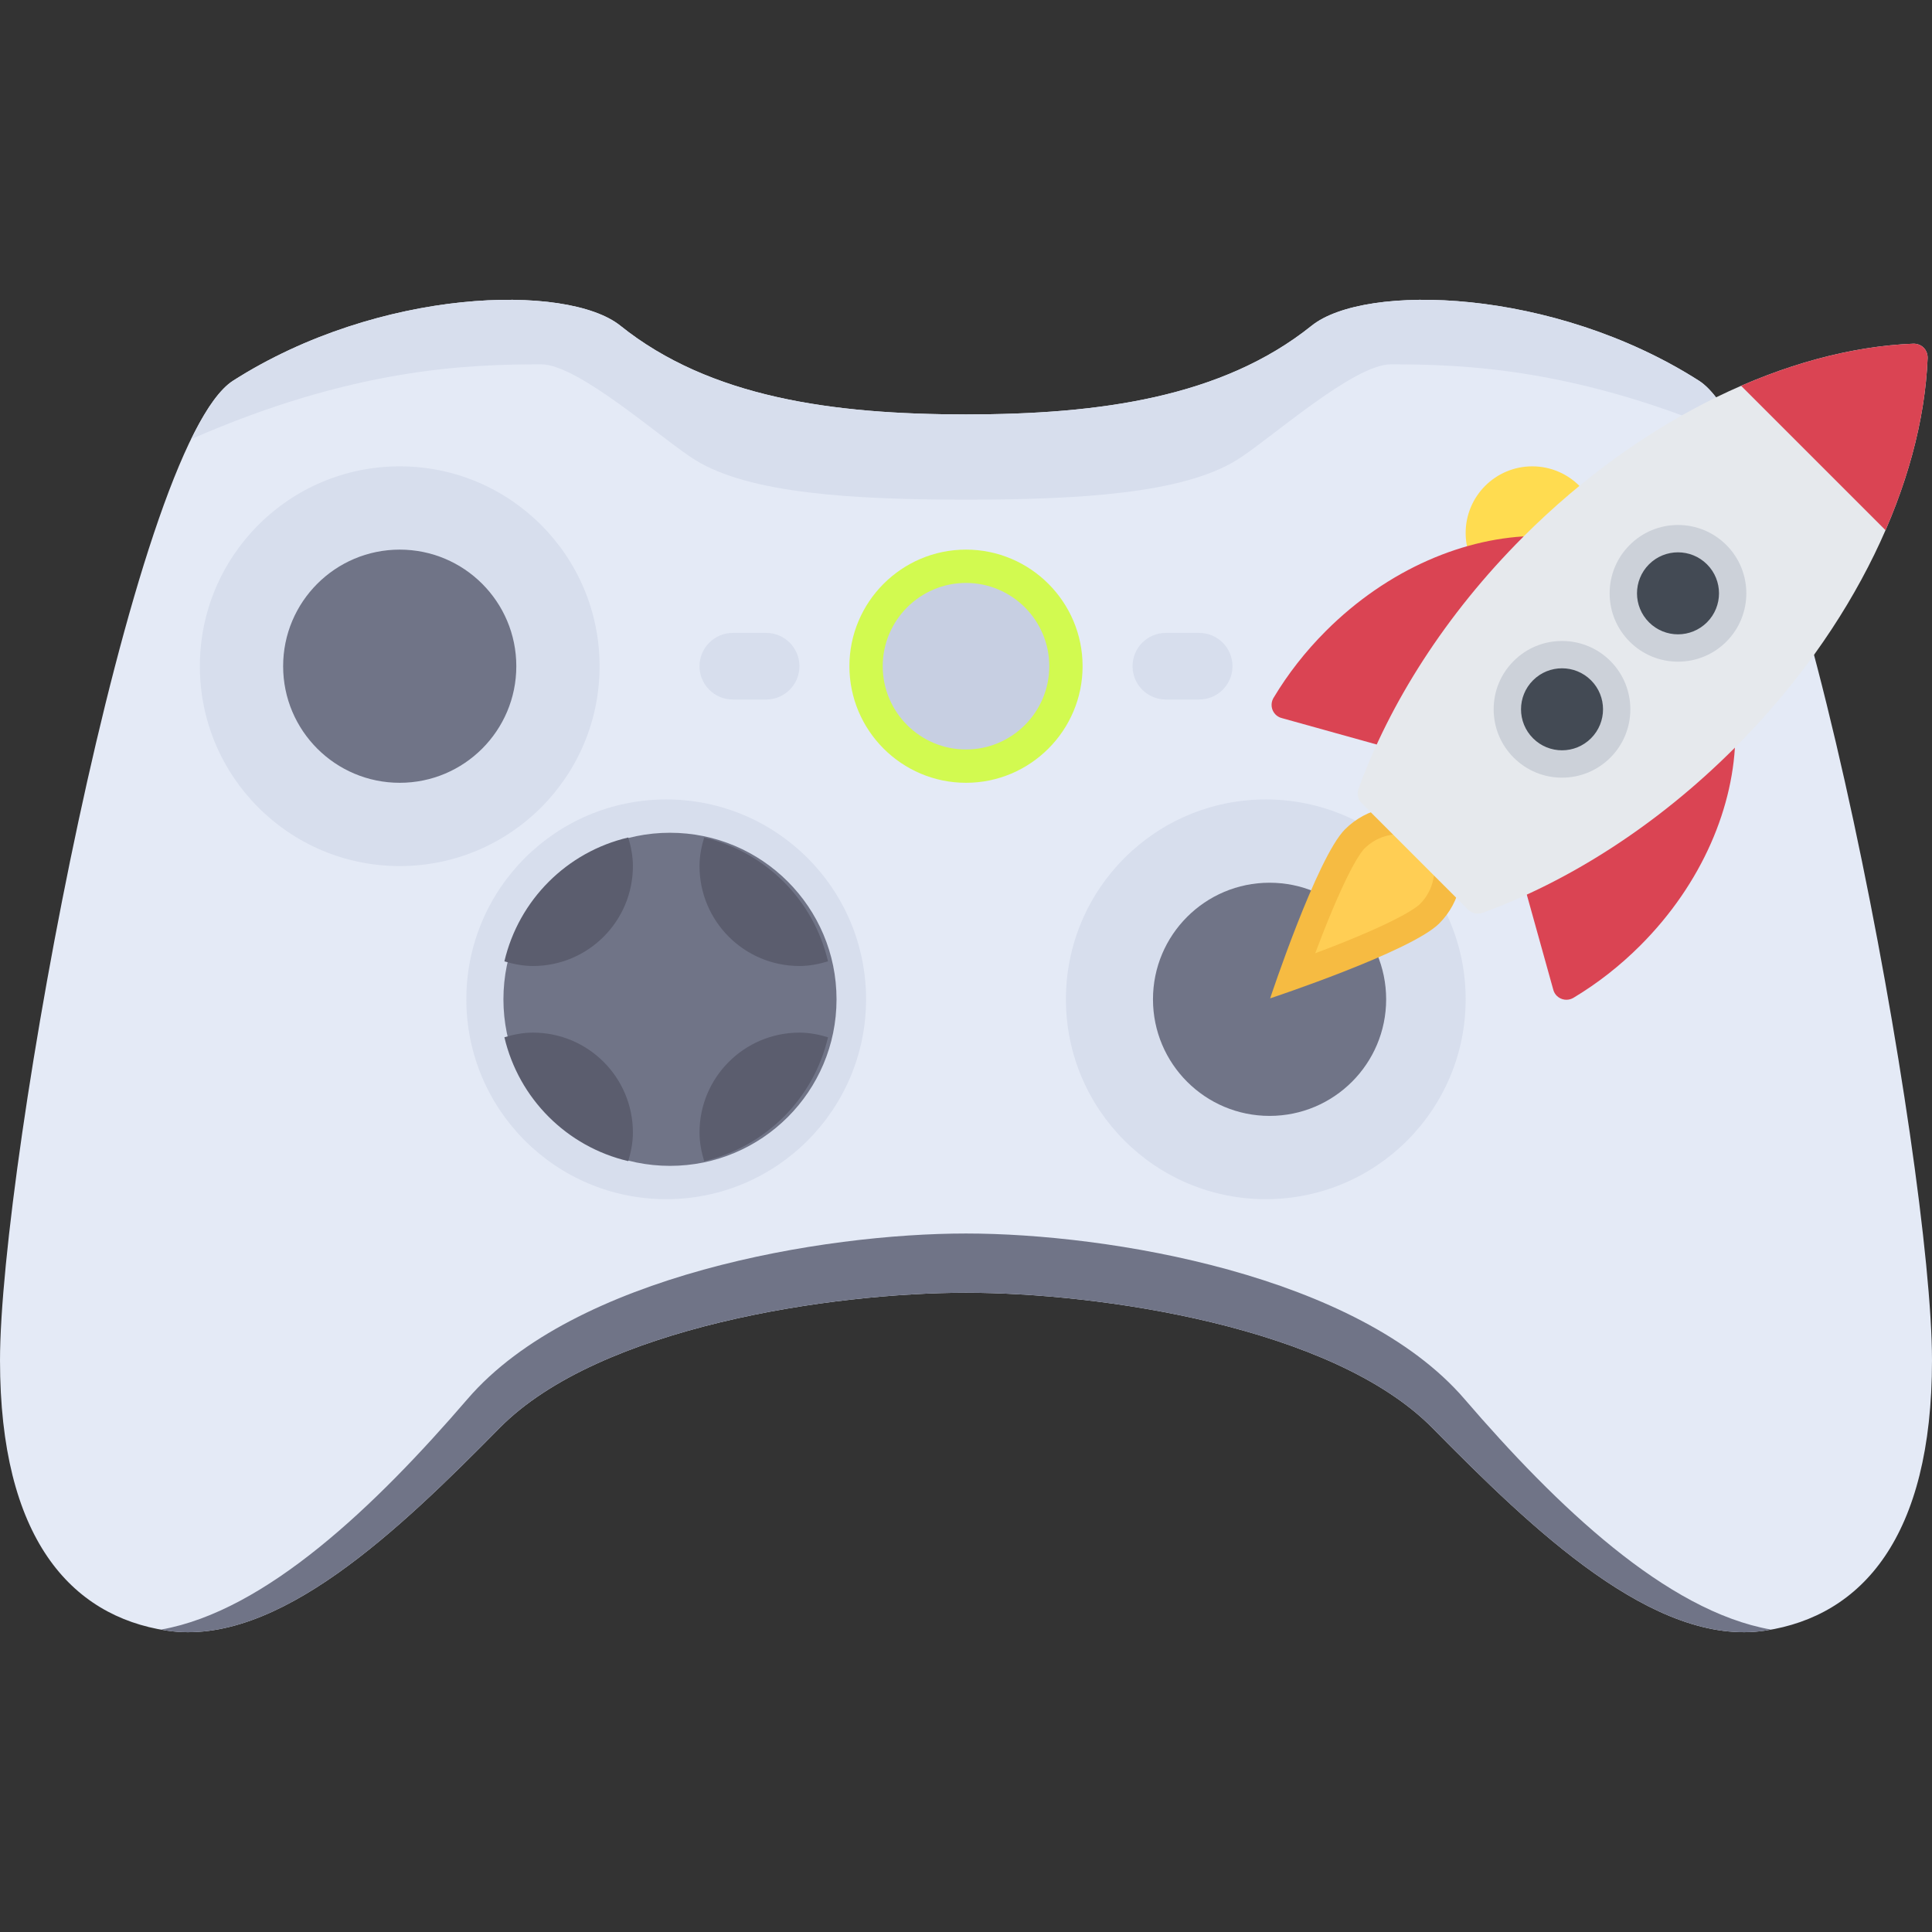 <svg width="512" height="512" xmlns="http://www.w3.org/2000/svg" xml:space="preserve" version="1.1">

 <rect width="100%" height="100%" fill="#333333" stroke="none"/>

 <g>
  <title>Layer 1</title>
  <path id="svg_1" fill="#E4EAF6" d="m450.207,100.871c-38.621,-24.62 -88.49,-25.879 -102.621,-14.548c-23.724,19.025 -56.276,23.501 -91.586,23.501s-67.862,-4.477 -91.586,-23.501c-14.131,-11.331 -64,-10.072 -102.621,14.548c-26.947,17.178 -61.793,207.591 -61.793,259.629c0,47.001 18.676,67.748 44.138,71.621c29.426,4.477 61.793,-26.858 88.276,-53.716c26.483,-26.858 88.276,-35.811 123.586,-35.811s97.103,8.952 123.586,35.811c26.483,26.858 58.85,58.193 88.276,53.716c25.462,-3.873 44.138,-24.62 44.138,-71.621c0,-52.038 -34.846,-242.451 -61.793,-259.629z"/>
  <circle id="svg_2" fill="#D7DEED" r="52.966" cy="264.828" cx="176.552"/>
  <circle id="svg_3" fill="#C7CFE2" r="26.483" cy="176.552" cx="256"/>
  <path id="svg_4" fill="#D7DEED" d="m450.207,100.871c-38.621,-24.62 -88.49,-25.879 -102.621,-14.548c-23.724,19.025 -56.276,23.5 -91.586,23.5s-67.862,-4.477 -91.586,-23.5c-14.131,-11.331 -64,-10.072 -102.621,14.548c-3.602,2.296 -7.346,7.763 -11.127,15.503c42.865,-18.797 73.109,-19.822 92.782,-19.822c9.931,0 32.356,20.167 40.828,25.379c14.345,8.828 41.379,10.483 71.724,10.483s57.379,-1.655 71.724,-10.483c8.471,-5.213 30.897,-25.379 40.828,-25.379c19.673,0 49.918,1.025 92.782,19.822c-3.781,-7.741 -7.525,-13.207 -11.127,-15.503z"/>
  <path id="svg_5" fill="#D2FA50" d="m256,207.448c-17.035,0 -30.897,-13.863 -30.897,-30.897s13.863,-30.897 30.897,-30.897s30.897,13.863 30.897,30.897s-13.862,30.897 -30.897,30.897zm0,-52.965c-12.172,0 -22.069,9.901 -22.069,22.069c0,12.168 9.897,22.069 22.069,22.069s22.069,-9.901 22.069,-22.069c0,-12.168 -9.897,-22.069 -22.069,-22.069z"/>
  <g id="svg_6">
   <path id="svg_7" fill="#D7DEED" d="m203.034,185.379l-8.828,0c-4.875,0 -8.828,-3.953 -8.828,-8.828l0,0c0,-4.875 3.953,-8.828 8.828,-8.828l8.828,0c4.875,0 8.828,3.953 8.828,8.828l0,0c0,4.876 -3.952,8.828 -8.828,8.828z"/>
   <path id="svg_8" fill="#D7DEED" d="m317.793,185.379l-8.828,0c-4.875,0 -8.828,-3.953 -8.828,-8.828l0,0c0,-4.875 3.953,-8.828 8.828,-8.828l8.828,0c4.875,0 8.828,3.953 8.828,8.828l0,0c0,4.876 -3.953,8.828 -8.828,8.828z"/>
   <circle id="svg_9" fill="#D7DEED" r="52.966" cy="264.828" cx="335.448"/>
  </g>
  <g id="svg_10">
   <circle id="svg_11" fill="#707487" r="44.138" cy="264.828" cx="177.552"/>
   <circle id="svg_12" fill="#707487" r="30.897" cy="264.828" cx="336.448"/>
  </g>
  <circle id="svg_13" fill="#D7DEED" r="52.966" cy="176.552" cx="105.931"/>
  <circle id="svg_14" fill="#707487" r="30.897" cy="176.552" cx="105.931"/>
  <circle id="svg_15" fill="#82B9FF" r="17.655" cy="176.552" cx="370.759"/>
  <circle id="svg_16" fill="#FF6464" r="17.655" cy="176.552" cx="441.379"/>
  <g id="svg_17">
   <path id="svg_18" fill="#5B5D6E" d="m219.432,254.769c-3.808,-16.266 -16.556,-29.013 -32.822,-32.822c-0.724,2.414 -1.231,4.92 -1.231,7.57c0,14.626 11.857,26.483 26.483,26.483c2.649,0 5.156,-0.507 7.57,-1.231z"/>
   <path id="svg_19" fill="#5B5D6E" d="m133.672,254.769c2.414,0.724 4.92,1.231 7.57,1.231c14.626,0 26.483,-11.857 26.483,-26.483c0,-2.649 -0.506,-5.156 -1.231,-7.57c-16.266,3.809 -29.014,16.557 -32.822,32.822z"/>
   <path id="svg_20" fill="#5B5D6E" d="m219.432,274.887c-2.414,-0.724 -4.92,-1.231 -7.57,-1.231c-14.626,0 -26.483,11.857 -26.483,26.483c0,2.649 0.506,5.156 1.231,7.57c16.266,-3.809 29.014,-16.557 32.822,-32.822z"/>
   <path id="svg_21" fill="#5B5D6E" d="m141.241,273.655c-2.649,0 -5.156,0.506 -7.57,1.231c3.808,16.266 16.556,29.013 32.822,32.822c0.724,-2.414 1.231,-4.92 1.231,-7.57c0,-14.626 -11.856,-26.483 -26.483,-26.483z"/>
  </g>
  <circle id="svg_22" fill="#00DCC8" r="17.655" cy="211.862" cx="406.069"/>
  <circle id="svg_23" fill="#FFDC50" r="17.655" cy="141.241" cx="406.069"/>
  <path id="svg_24" fill="#707487" d="m388.109,370.759c-28.309,-32.9 -94.364,-43.868 -132.109,-43.868s-103.8,10.967 -132.109,43.868c-24.396,28.354 -53.461,56.172 -81.162,61.085c0.473,0.085 0.931,0.205 1.409,0.278c29.426,4.477 61.793,-26.858 88.276,-53.717s88.276,-35.812 123.586,-35.812s97.103,8.952 123.586,35.811s58.85,58.193 88.276,53.717c0.478,-0.073 0.937,-0.193 1.409,-0.278c-27.701,-4.912 -56.766,-32.73 -81.162,-61.084z"/>
  <g>
   <path fill="#FFCE54" d="m342.471,258.708c1.234,-3.467 2.84,-7.875 4.637,-12.443c6.764,-17.234 10.348,-22.386 11.89,-23.923c2.308,-2.313 5.169,-3.871 8.274,-4.515l1.074,-0.223l12.028,-12.166l14.399,16.633l-11.198,10.725l-0.234,1.101c-0.638,3.105 -2.201,5.966 -4.509,8.285c-1.542,1.531 -6.689,5.126 -23.918,11.885c-4.572,1.792 -8.986,3.408 -12.442,4.642z"/>
   <path fill="#F6BB42" d="m380.555,200.11l-14.017,14.171c-3.648,0.755 -7.189,2.589 -10.103,5.504c-7.444,7.444 -19.834,44.788 -19.834,44.788s37.339,-12.384 44.794,-19.834c2.903,-2.909 4.743,-6.455 5.498,-10.108l12.868,-12.326l-19.206,-22.194zm1.329,29.288l-1.627,1.563l-0.457,2.207c-0.5,2.409 -1.723,4.643 -3.531,6.45c-0.596,0.596 -4.499,3.94 -22.652,11.066c-1.734,0.675 -3.435,1.329 -5.073,1.941c0.617,-1.638 1.266,-3.339 1.946,-5.062c7.125,-18.159 10.465,-22.062 11.071,-22.658c1.808,-1.813 4.042,-3.031 6.445,-3.525l2.148,-0.446l1.542,-1.558l8.497,-8.603l9.582,11.066l-7.891,7.561z"/>
   <g>
    <path fill="#DA4453" d="m404.632,234.977c2.031,-0.952 4.063,-1.963 6.083,-3.021l41.348,-29.533c1.691,-1.579 3.361,-3.196 5.009,-4.833c0.946,-0.957 1.893,-1.914 2.818,-2.882c-0.16,18.839 -8.795,39.45 -25.194,55.854c-5.466,5.461 -11.39,10.06 -17.569,13.777c-0.043,0.027 -0.288,0.17 -0.288,0.17c-1.372,0.745 -3.127,0.537 -4.286,-0.622c-0.383,-0.388 -0.66,-0.84 -0.83,-1.319c0,0 -0.128,-0.377 -0.16,-0.542l-7.466,-26.805c0.181,-0.08 0.352,-0.165 0.532,-0.244z"/>
    <path fill="#DA4453" d="m407.227,142.028c-0.968,0.93 -1.925,1.877 -2.882,2.829c-1.638,1.643 -3.254,3.313 -4.828,5.004c-7.242,1.021 -29.543,41.354 -29.543,41.354c-1.053,2.021 -2.063,4.047 -3.02,6.083c-0.085,0.176 -0.16,0.351 -0.245,0.526l-26.811,-7.466c-0.16,-0.032 -0.542,-0.16 -0.542,-0.16c-0.478,-0.17 -0.925,-0.446 -1.319,-0.835c-1.159,-1.159 -1.361,-2.909 -0.617,-4.286c0,0 0.138,-0.239 0.17,-0.282c3.711,-6.179 8.306,-12.102 13.772,-17.569c16.409,-16.409 37.02,-25.045 55.865,-25.199z"/>
   </g>
   <path fill="#E6E9ED" d="m403.643,142.294c-20.558,20.562 -35.382,44.049 -43.646,66.803c-0.436,1.276 -0.16,2.733 0.861,3.749l28.214,28.225c1.021,1.01 2.478,1.292 3.754,0.856c22.759,-8.263 46.24,-23.083 66.798,-43.645c31.947,-31.936 49.877,-70.472 51.217,-103.334c0.043,-0.978 -0.308,-2.058 -1.053,-2.808c-0.755,-0.75 -1.829,-1.101 -2.818,-1.058c-32.861,1.34 -71.391,19.276 -103.328,51.212z"/>
   <g>
    <path fill="#434A54" d="m444.683,171.726c-3.871,0 -7.508,-1.51 -10.241,-4.243c-2.733,-2.738 -4.243,-6.376 -4.243,-10.247s1.51,-7.508 4.243,-10.247c2.733,-2.733 6.381,-4.243 10.241,-4.243c3.871,0 7.508,1.51 10.252,4.243c5.647,5.653 5.647,14.846 0,20.494c-2.744,2.733 -6.381,4.243 -10.241,4.243c-0.011,0 -0.011,0 -0.011,0z"/>
    <path fill="#434A54" d="m413.948,202.461c-3.871,0 -7.508,-1.505 -10.241,-4.243c-2.733,-2.733 -4.244,-6.376 -4.244,-10.242c0,-3.871 1.51,-7.513 4.244,-10.252c2.733,-2.733 6.37,-4.243 10.241,-4.243c3.871,0 7.508,1.51 10.252,4.243c5.647,5.653 5.647,14.846 0,20.494c-2.744,2.738 -6.381,4.243 -10.252,4.243l0,0z"/>
   </g>
   <g>
    <path fill="#CCD1D9" d="m457.498,144.432c-3.424,-3.419 -7.976,-5.307 -12.815,-5.307c-4.828,0 -9.38,1.888 -12.804,5.307c-3.414,3.419 -5.307,7.971 -5.307,12.804c0,4.839 1.893,9.385 5.307,12.81c3.424,3.419 7.976,5.301 12.804,5.301c4.839,0 9.391,-1.882 12.815,-5.301c7.062,-7.061 7.062,-18.552 0,-25.614zm-5.126,20.488c-2.127,2.122 -4.903,3.185 -7.689,3.185c-2.776,0 -5.562,-1.063 -7.678,-3.185c-4.243,-4.243 -4.243,-11.124 0,-15.367c2.116,-2.122 4.903,-3.18 7.678,-3.18c2.786,0 5.562,1.058 7.689,3.18c4.243,4.243 4.243,11.124 0,15.367z"/>
    <path fill="#CCD1D9" d="m413.948,169.865c-4.839,0 -9.38,1.882 -12.805,5.301c-3.424,3.419 -5.307,7.971 -5.307,12.81c0,4.834 1.882,9.38 5.307,12.805c3.425,3.419 7.966,5.307 12.805,5.307c4.839,0 9.391,-1.888 12.815,-5.307c7.061,-7.061 7.061,-18.553 0,-25.614c-3.425,-3.419 -7.976,-5.301 -12.815,-5.301zm7.689,25.789c-2.127,2.127 -4.903,3.185 -7.689,3.185c-2.776,0 -5.562,-1.058 -7.678,-3.185c-4.244,-4.244 -4.244,-11.124 0,-15.367c2.116,-2.122 4.903,-3.18 7.678,-3.18c2.786,0 5.562,1.058 7.689,3.18c4.243,4.243 4.243,11.124 0,15.367z"/>
   </g>
   <path fill="#DA4453" d="m499.686,140.513l-38.275,-38.27c15.591,-6.78 31.128,-10.571 45.559,-11.161c0.989,-0.043 2.063,0.308 2.818,1.058c0.745,0.75 1.095,1.829 1.053,2.808c-0.585,14.442 -4.382,29.975 -11.156,45.565z"/>
  </g>
 </g>
</svg>
